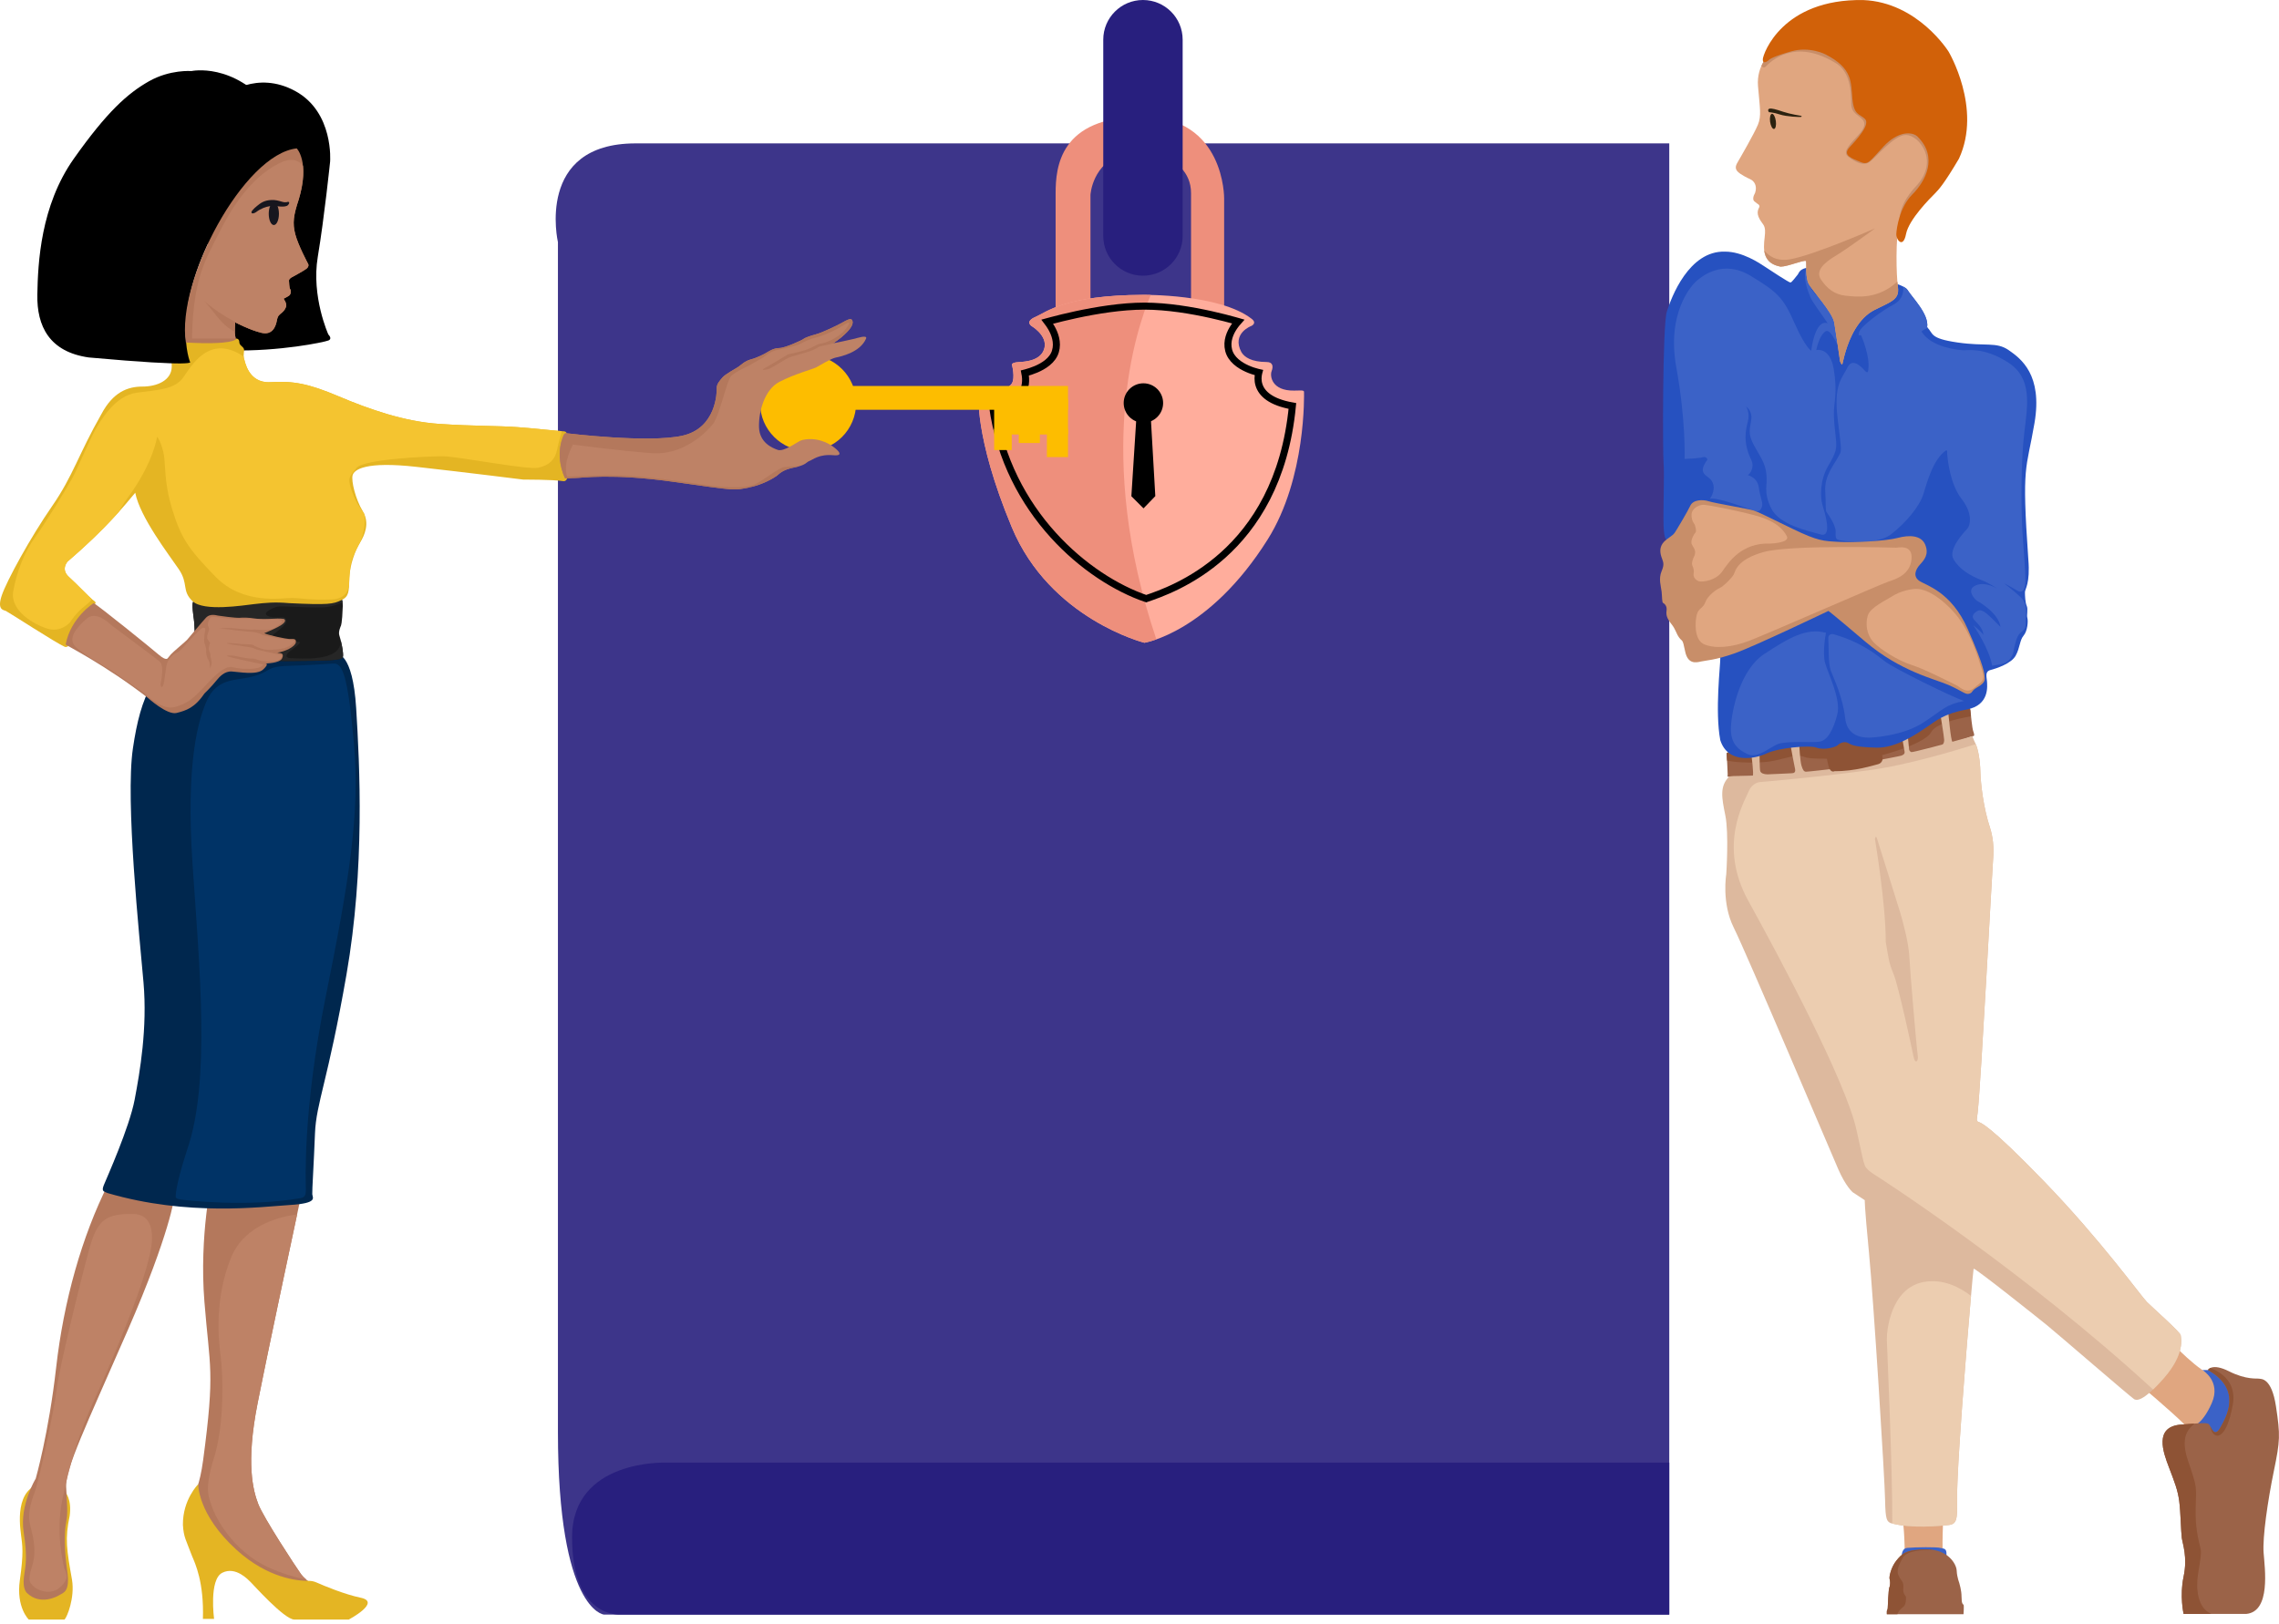 <svg width="324" height="231" viewBox="0 0 324 231" fill="none" xmlns="http://www.w3.org/2000/svg">
<path d="M237.315 20.391V229.605H85.844C85.844 229.605 79.32 229.019 79.32 203.611C79.32 178.204 79.32 34.433 79.32 34.433C79.32 34.433 76.06 20.391 90.358 20.391C104.656 20.391 237.315 20.391 237.315 20.391Z" fill="#3D358A"/>
<path d="M94.626 208C94.626 208 81.336 207.5 81.33 218.619C81.33 228.526 86.33 229.524 87.814 229.605H88.229H237.315V208H94.626Z" fill="#281F7E"/>
<path d="M159.956 21.771C161.658 21.285 163.489 21.402 165.132 22.063C167.008 22.818 169.328 24.38 169.328 27.478C169.328 32.683 169.328 45.48 169.328 45.48H174.034V28.23C174.034 28.23 174.173 16.602 162.406 16.602C150.639 16.602 150.075 23.797 150.075 27.497C150.075 31.198 150.075 45.477 150.075 45.477H155.03V27.728C155.027 27.728 155.251 23.116 159.956 21.771Z" fill="#EE8F7C"/>
<path d="M168.135 5.644C168.135 2.527 165.608 3.05176e-05 162.491 3.05176e-05C159.374 3.05176e-05 156.848 2.527 156.848 5.644V33.563C156.848 36.679 159.374 39.206 162.491 39.206C165.608 39.206 168.135 36.679 168.135 33.563V5.644Z" fill="#281F7E"/>
<path d="M162.503 41.932C162.503 41.932 173.291 41.786 177.89 45.299C178.81 45.966 177.89 46.355 177.89 46.355C177.89 46.355 175.058 47.405 176.484 50.072C176.921 50.808 177.926 51.469 180.074 51.482C180.953 51.482 181.046 52.095 180.781 52.785C180.515 53.475 180.797 55.591 183.979 55.546C184.747 55.546 185.389 55.436 185.389 55.718C185.389 56 185.736 67.935 180.23 76.705C171.908 89.959 162.698 91.408 162.698 91.408C162.698 91.408 149.284 88.037 143.849 74.99C138.415 61.943 139.144 55.795 139.144 55.795C139.144 55.795 138.956 55.575 140.431 55.608C141.905 55.64 143.347 55.326 143.849 54.541C144.352 53.757 143.882 51.939 143.882 51.939C143.882 51.939 143.662 51.563 144.793 51.502C145.92 51.44 148.085 51.252 148.493 49.463C148.902 47.674 146.643 46.359 146.643 46.359C146.643 46.359 145.671 45.73 147.207 45.072C148.743 44.414 151.42 41.974 162.503 41.932Z" fill="#FFAD9C"/>
<path d="M183.066 58.067C181.232 79.385 166.302 83.364 162.993 84.495C154.684 81.731 143.318 73.292 141.38 58.084C145.859 58.084 146.63 55.306 146.024 53.291C146.024 53.291 149.764 52.334 150.383 50.247C151.002 48.16 149.631 45.95 149.631 45.95C149.631 45.95 156.336 43.789 162.688 43.789C169.04 43.789 175.787 45.733 175.787 45.733C175.787 45.733 173.697 48.047 174.241 50.166C174.786 52.283 177.845 53.404 178.088 53.346C178.088 53.342 176.633 57.118 183.066 58.067Z" fill="#FFAD9C"/>
<path d="M163.598 41.941C162.911 41.925 162.5 41.928 162.5 41.928C151.42 41.971 148.743 44.408 147.207 45.066C145.671 45.723 146.643 46.352 146.643 46.352C146.643 46.352 148.902 47.668 148.493 49.457C148.085 51.246 145.92 51.434 144.792 51.495C143.665 51.557 143.882 51.933 143.882 51.933C143.882 51.933 144.352 53.751 143.849 54.535C143.347 55.319 141.905 55.633 140.43 55.601C138.956 55.569 139.144 55.789 139.144 55.789C139.144 55.789 138.411 61.937 143.849 74.984C149.287 88.034 162.701 91.405 162.701 91.405C162.701 91.405 163.326 91.304 164.396 90.925C155.545 64.636 161.505 46.877 163.598 41.941Z" fill="#EE8F7C"/>
<path d="M145.2 56.065C145.849 55.15 145.907 54.044 145.704 53.047C145.744 53.037 145.787 53.026 145.831 53.014C146.216 52.912 146.738 52.752 147.286 52.519C148.339 52.071 149.657 51.282 150.049 49.966L150.049 49.965C150.428 48.685 149.956 47.447 149.458 46.589C149.269 46.261 149.067 45.976 148.89 45.746C149.066 45.698 149.27 45.642 149.5 45.581C150.357 45.353 151.569 45.05 152.985 44.746C155.823 44.137 159.457 43.534 162.698 43.534C165.937 43.534 169.466 44.136 172.198 44.745C173.561 45.049 174.72 45.352 175.537 45.58C175.72 45.63 175.885 45.678 176.032 45.72C175.847 45.928 175.64 46.184 175.442 46.478C174.887 47.298 174.339 48.502 174.674 49.808L174.674 49.808C175.016 51.141 176.267 51.962 177.314 52.429C177.854 52.671 178.383 52.837 178.795 52.938C178.853 52.953 178.91 52.966 178.964 52.978C178.957 53.004 178.951 53.03 178.944 53.057C178.845 53.481 178.787 54.076 178.982 54.718C179.371 55.99 180.66 57.187 183.737 57.731C182.714 68.377 178.361 74.925 173.853 78.963C169.414 82.939 164.799 84.506 162.961 85.13C162.957 85.132 162.953 85.133 162.95 85.134C154.599 82.287 143.273 72.918 141.108 57.799C143.174 57.701 144.491 57.064 145.2 56.065Z" stroke="black"/>
<path d="M162.555 60.115C164.103 60.115 165.358 58.86 165.358 57.312C165.358 55.764 164.103 54.509 162.555 54.509C161.007 54.509 159.752 55.764 159.752 57.312C159.752 58.86 161.007 60.115 162.555 60.115Z" fill="black"/>
<path d="M161.534 59.749L160.844 70.57L162.571 72.294L164.247 70.554L163.621 59.639L161.534 59.749Z" fill="black"/>
<path d="M114.884 64.14C118.655 64.14 121.712 61.083 121.712 57.312C121.712 53.541 118.655 50.484 114.884 50.484C111.113 50.484 108.056 53.541 108.056 57.312C108.056 61.083 111.113 64.14 114.884 64.14Z" fill="#FDBD00"/>
<path d="M151.836 54.888H119.904V58.275H151.836V54.888Z" fill="#FDBD00"/>
<path d="M151.836 56.777H141.336V61.788H151.836V56.777Z" fill="#FDBD00"/>
<path d="M151.836 61H148.836V65H151.836V61Z" fill="#FDBD00"/>
<path d="M147.836 61H144.836V63H146.336H147.836V61Z" fill="#FDBD00"/>
<path d="M143.836 61H141.336V64H143.836V61Z" fill="#FDBD00"/>
<path d="M7.088 210.89C7.088 210.89 10.474 211.127 9.911 215.547C9.214 218.794 9.486 220.424 10.241 224.673C10.649 227.214 9.551 229.942 9.175 230.318H4.093C4.093 230.318 2.269 228.594 2.823 224.705C3.377 220.817 3.196 219.861 2.975 218.149C2.755 216.442 2.104 210.731 7.088 210.89Z" fill="#E4B523"/>
<path d="M24.792 170.219C24.792 170.219 24.205 175.32 18.184 189.119C12.163 202.918 9.279 208.855 9.402 211.448C9.528 214.04 9.687 215.087 9.398 216.548C9.11 218.013 9.152 220.606 9.57 223.49C9.988 226.374 8.984 226.501 8.523 226.792C8.063 227.084 5.72 228.338 3.841 226.543C3.841 226.543 3.173 226.021 3.403 224.265C3.633 222.508 3.935 221.63 3.355 217.825C2.774 214.021 5.075 210.278 5.075 210.278C5.075 210.278 6.916 203.881 7.982 194.473C9.048 185.065 11.622 175.845 15.384 168.378C19.147 160.915 25.356 164.532 24.792 170.219Z" fill="#B4785C"/>
<path d="M30.146 167.542C30.146 167.542 28.305 175.654 29.06 185.104C29.812 194.554 30.593 194.865 28.879 207.643C28.389 211.282 27.68 212.284 27.553 212.786C27.427 213.288 25.252 216.759 29.394 219.478C33.532 222.197 42.691 227.214 42.691 227.214L45.452 225.96C45.452 225.96 43.527 224.874 42.775 223.827C42.023 222.78 37.421 215.758 36.711 213.875C36.002 211.992 34.913 208.187 36.627 199.531C38.342 190.876 42.733 170.384 42.733 170.384C42.733 170.384 39.576 159.178 30.146 167.542Z" fill="#B4785C"/>
<path d="M21.344 178.162C21.344 178.162 22.786 172.705 18.962 172.643C15.138 172.582 13.881 173.395 12.753 177.41C11.625 181.426 8.362 194.784 8.048 197.606C7.733 200.429 5.539 210.654 4.881 212.345C4.223 214.04 3.971 215.511 4.253 216.736C4.535 217.958 5.319 220.282 4.596 222.602C3.873 224.923 4.22 225.017 4.752 225.58C5.286 226.144 7.26 227.023 8.702 225.58C10.144 224.138 9.172 223.48 9.078 222.79C8.984 222.1 7.886 218.085 8.858 213.288C9.83 208.492 11.178 203.942 13.31 199.269C15.446 194.596 20.246 183.587 21.344 178.162Z" fill="#BE8266"/>
<path d="M42.775 223.827C42.023 222.78 37.421 215.758 36.711 213.875C36.002 211.992 34.913 208.187 36.627 199.531C37.988 192.655 41.038 178.314 42.237 172.705C40.25 172.941 34.845 174.017 32.874 178.791C30.441 184.686 31.066 190.645 31.38 192.966C31.695 195.286 31.944 202.5 30.441 207.267C28.934 212.034 29.75 212.974 30.126 214.228C30.502 215.482 32.949 220.564 38.28 222.946C40.25 223.827 42.045 224.329 43.53 224.615C43.235 224.362 42.966 224.093 42.775 223.827Z" fill="#BE8266"/>
<path d="M28.182 211.065C28.182 211.065 25.968 213.246 26.004 216.843C26.108 218.636 26.454 218.999 27.3 221.277C27.76 222.362 29.015 225.02 28.846 230.224H30.434C30.434 230.224 29.682 224.621 31.604 223.659C33.526 222.696 35.305 224.683 35.619 224.974C35.933 225.266 40.428 230.328 41.851 230.315C43.274 230.305 49.587 230.315 49.587 230.315C49.587 230.315 54.269 227.836 51.282 227.211C48.971 226.728 46.138 225.545 44.968 225.03C44.625 224.88 44.259 224.809 43.886 224.812C42.412 224.832 38.114 224.488 33.616 220.392C28.055 215.337 28.182 211.065 28.182 211.065Z" fill="#E4B523"/>
<path d="M47.876 93.025C47.876 93.025 50.134 92.607 50.637 100.719C51.139 108.83 51.891 123.465 49.256 138.603C46.621 153.74 44.949 156.835 44.781 161.184C44.612 165.533 44.362 169.318 44.395 169.821C44.427 170.323 45.273 171.107 41.258 171.357C37.243 171.606 26.707 173.019 15.29 169.662C14.866 169.432 14.36 169.516 14.755 168.544C15.151 167.571 18.395 160.348 19.146 156.365C19.898 152.382 20.965 146.205 20.401 139.711C19.837 133.217 17.798 113.899 18.894 106.435C19.992 98.972 21.947 94.153 28.217 92.688C34.495 91.227 47.876 93.025 47.876 93.025Z" fill="#00274E"/>
<path d="M46.725 85.374C46.725 85.374 48.815 83.659 48.731 86.21C48.647 88.76 48.459 89.013 48.459 89.013C48.459 89.013 48.06 89.849 48.248 90.371C48.436 90.893 48.922 93.006 48.731 93.466C48.54 93.926 46.722 93.968 40.866 94.01C35.01 94.052 27.945 93.424 27.799 93.113C27.653 92.802 27.569 92.277 27.653 90.689C27.738 89.101 27.527 87.824 27.527 87.824C27.527 87.824 27.222 85.798 27.469 85.578C27.715 85.358 28.804 85.565 28.804 85.565L46.725 85.374Z" fill="#1A1A1A"/>
<path d="M47.373 94.364C47.373 94.364 43.141 94.645 41.352 94.678C39.563 94.71 38.817 94.866 38.078 95.307C37.34 95.744 36.461 96.185 34.64 96.467C32.822 96.749 30.657 96.875 29.436 99.571C28.214 102.268 26.386 108.354 27.378 122.966C28.369 137.582 29.938 153.889 26.613 163.485C24.83 168.975 24.983 170.196 24.983 170.196C24.983 170.196 24.889 170.446 25.641 170.572C26.392 170.699 35.236 171.7 42.732 170.384C43.296 170.258 43.484 170.07 43.484 169.13C43.484 168.19 42.982 158.154 46.307 141.72C49.632 125.287 51.2 115.626 50.322 105.781C49.444 95.932 48.689 94.279 47.373 94.364Z" fill="#003366"/>
<path d="M40.872 94.01C46.725 93.968 48.546 93.926 48.737 93.466C48.877 93.129 48.653 91.904 48.449 91.068C48.559 94.292 42.317 93.573 41.478 93.599C40.642 93.625 40.558 93.239 40.976 92.818C41.394 92.4 43.192 91.311 42.441 91.272C41.689 91.233 38.383 90.562 38.383 90.562C38.383 90.562 39.764 89.642 40.457 88.848C41.151 88.054 40.266 87.762 40.266 87.762C40.266 87.762 38.931 87.989 38.078 87.594C37.226 87.198 38.552 86.55 39.303 86.301C40.055 86.051 44.822 86.592 46.621 86.301C47.541 86.152 48.241 85.879 48.708 85.653C48.471 83.951 46.725 85.38 46.725 85.38L28.807 85.568C28.807 85.568 27.721 85.358 27.472 85.581C27.225 85.802 27.53 87.827 27.53 87.827C27.53 87.827 27.741 89.104 27.656 90.692C27.572 92.28 27.656 92.805 27.802 93.116C27.948 93.424 35.016 94.049 40.872 94.01Z" fill="#262626"/>
<path d="M32.067 13.514C32.067 13.514 36.458 9.94 41.977 12.95C47.496 15.961 46.932 22.987 46.932 22.987C46.932 22.987 46.116 30.891 45.176 36.536C44.236 42.181 46.683 47.574 46.683 47.574C46.683 47.574 47.312 48.17 46.683 48.42C46.054 48.669 39.783 49.988 32.758 49.83C25.732 49.671 32.067 13.514 32.067 13.514Z" fill="black"/>
<path d="M29.455 48.514C29.455 48.514 32.864 48.368 33.658 48.138C34.161 48.326 33.931 48.618 34.096 48.932C34.264 49.246 34.764 49.411 34.702 49.872C34.64 50.332 34.608 50.896 34.709 51.064C34.809 51.233 35.227 54.535 38.445 54.347C41.663 54.159 43.776 54.516 48.125 56.353C52.474 58.194 57.449 59.95 62.468 60.284C67.488 60.618 70.791 60.534 73.591 60.744C76.394 60.955 79.612 61.331 80.072 61.331C80.532 61.331 80.552 61.606 80.552 61.606C80.552 61.606 81.618 68.681 80.082 68.428C78.546 68.179 74.436 68.208 74.436 68.208C74.436 68.208 66.471 67.203 59.195 66.39C51.92 65.573 50.351 66.798 50.131 67.582C49.911 68.367 50.539 71.001 51.573 72.693C52.607 74.388 51.823 76.144 51.197 77.146C50.572 78.147 49.723 80.25 49.661 82.227C49.6 84.204 49.629 84.829 48.501 85.364C47.373 85.899 46.702 86.045 41.099 85.772C39.009 85.585 37.755 85.727 36.163 85.905C34.572 86.084 28.972 87.004 27.381 85.5C25.793 83.993 26.837 83.034 25.417 80.944C23.995 78.853 19.898 73.542 19.227 70.071C17.931 71.617 15.212 75.046 9.609 79.855C9.609 79.855 8.585 80.941 9.778 82.029C10.97 83.118 12.704 84.936 13.06 85.209C13.417 85.481 13.757 85.636 13.504 85.892C13.252 86.148 10.38 92.484 9.204 91.982C8.024 91.479 1.167 87.027 0.833 86.881C0.499 86.735 -0.444 86.754 0.247 84.687C0.937 82.616 4.346 76.397 7.386 72.006C10.426 67.615 11.152 64.601 14.412 58.894C16.074 55.757 18.145 54.973 20.245 54.973C22.345 54.973 24.384 54.094 24.416 52.15C24.448 50.206 23.82 48.951 24.354 48.575C24.886 48.2 26.276 48.922 29.455 48.514Z" fill="#E4B523"/>
<path d="M76.52 66.516C78.066 66.182 78.902 65.388 79.197 63.965C79.489 62.543 79.784 61.664 79.784 61.664L79.855 61.318C78.977 61.256 76.118 60.932 73.594 60.744C70.791 60.533 67.488 60.618 62.472 60.284C57.455 59.95 52.477 58.194 48.128 56.353C43.779 54.512 41.666 54.159 38.448 54.347C35.227 54.535 34.809 51.233 34.712 51.064C34.673 50.999 34.653 50.87 34.65 50.708C29.786 47.405 27.264 51.962 26.052 53.676C24.84 55.39 22.497 55.433 19.402 55.851C16.308 56.269 14.259 59.908 13.55 61.12C12.84 62.332 10.999 66.681 10.293 67.977C9.586 69.274 6.527 74.29 4.978 76.423C3.429 78.555 2.385 81.316 1.883 84.074C1.381 86.835 4.852 88.841 6.777 89.408C8.702 89.975 9.956 88.507 9.956 88.507C9.956 88.507 10.708 87.211 12.172 86.083C12.704 85.672 12.96 85.393 13.07 85.202C12.71 84.923 10.98 83.112 9.79 82.026C8.598 80.94 9.622 79.851 9.622 79.851C12.957 76.99 15.264 74.621 16.865 72.842C17.273 72.1 17.714 71.387 18.194 70.735C21.833 65.8 22.332 62.121 22.332 62.121C22.332 62.121 22.792 62.539 23.21 64.254C23.628 65.968 23.21 68.227 24.465 72.365C25.719 76.504 26.808 78.095 30.696 82.068C34.585 86.041 40.104 85.037 41.443 85.037C42.781 85.037 44.162 85.37 47.13 85.247C48.877 85.173 49.444 84.259 49.632 83.264C49.648 82.966 49.658 82.625 49.667 82.227C49.677 81.929 49.706 81.627 49.749 81.326V81.323C49.839 80.075 49.93 79.437 50.977 77.541C52.001 75.69 51.92 73.532 51.816 73.166C51.803 73.133 51.79 73.104 51.777 73.072C51.576 72.719 50.675 71.737 50.011 69.818C49.301 67.77 49.761 67.812 50.679 66.552C51.599 65.294 60.88 64.882 62.932 64.882C64.977 64.882 74.971 66.85 76.52 66.516Z" fill="#F4C430"/>
<path d="M27.219 10.105C27.219 10.105 33.198 8.809 38.51 15.332C43.821 21.856 42.483 21.104 42.483 21.104C42.483 21.104 37.213 20.213 30.674 32.453C24.169 44.625 27.012 51.463 27.012 51.463C27.012 51.463 28.434 52.257 12.626 50.834C7.023 50.04 5.224 46.401 5.308 41.887C5.393 37.372 5.769 29.258 10.494 22.569C15.219 15.88 18.145 13.284 21.156 11.57C24.166 9.855 27.219 10.105 27.219 10.105Z" fill="black"/>
<path d="M13.313 85.772C13.313 85.772 10.053 87.811 9.331 91.667C9.519 91.823 15.037 94.616 20.997 99.225C20.997 99.225 23.758 101.733 25.106 101.389C26.454 101.046 27.68 100.667 29.057 98.628C30.029 97.689 30.499 97.092 30.846 96.684C31.189 96.276 31.912 95.43 32.946 95.491C33.98 95.553 36.52 96.055 37.421 95.2C38.319 94.341 37.797 94.383 37.755 94.364C37.713 94.344 39.803 94.354 40.117 93.596C40.432 92.837 39.907 92.921 39.427 92.814C40.513 92.669 41.958 91.978 42.062 91.35C42.166 90.721 41.54 90.889 41.099 90.87C40.662 90.851 38.277 90.368 37.567 90.053C38.111 89.781 41.206 88.673 40.39 88.025C39.239 87.837 37.736 88.171 36.459 87.983C35.182 87.795 34.576 87.814 34.054 87.856C33.532 87.898 31.212 87.584 30.982 87.542C30.752 87.5 29.873 87.228 29.31 87.814C28.746 88.401 26.905 90.656 26.591 90.993C26.276 91.33 24.543 92.75 24.29 93.064C24.037 93.378 23.852 93.592 23.852 93.592C23.852 93.592 23.664 94.046 22.598 93.126C21.532 92.205 14.046 86.148 13.313 85.772Z" fill="#B4785C"/>
<path d="M80.163 61.827C80.163 61.827 78.737 64.445 80.305 67.974C80.571 68.13 81.012 67.958 81.796 67.974C82.58 67.991 86.998 67.268 95.945 68.545C104.893 69.822 104.309 69.737 106.4 69.339C108.49 68.94 110.12 67.897 110.457 67.644C110.791 67.394 111.209 66.808 112.923 66.474C114.638 66.14 114.638 65.699 115.078 65.554C115.516 65.408 116.417 64.549 118.465 64.737C120.513 64.925 118.361 63.46 118.361 63.46C118.361 63.46 116.773 62.225 114.599 62.478C113.782 62.582 113.782 62.708 113.594 62.77C113.406 62.831 111.42 64.277 110.584 63.982C109.747 63.69 107.971 62.935 107.907 60.741C107.845 58.547 108.691 55.41 110.791 54.312C112.891 53.213 115.577 52.48 116.018 52.254C116.456 52.024 118.108 50.999 118.799 50.854C119.489 50.708 122.27 50.144 123.125 48.157C123.375 47.551 121.745 48.115 121.537 48.157C121.326 48.2 118.63 48.825 118.442 48.806C118.776 48.618 121.933 46.462 121.077 45.438C120.908 45.27 120.387 45.5 119.781 45.856C119.175 46.213 116.916 47.299 116.038 47.529C115.159 47.759 114.343 48.073 114.239 48.196C114.135 48.319 111.627 49.493 110.788 49.493C109.952 49.493 109.219 50.014 108.927 50.183C108.636 50.351 107.651 50.873 106.772 51.103C105.894 51.333 105.415 51.855 104.996 52.15C104.578 52.442 103.156 53.174 102.718 53.676C102.281 54.179 101.882 54.639 101.902 55.203C101.921 55.767 101.85 60.9 96.989 61.966C92.128 63.032 80.649 61.623 80.649 61.623C80.649 61.623 80.302 61.512 80.163 61.827Z" fill="#BE8266"/>
<path d="M42.188 21.104C42.188 21.104 44.071 22.987 42.48 28.337C41.728 30.596 41.56 31.724 41.978 33.312C42.396 34.9 43.779 37.473 43.779 37.473C43.779 37.473 44.061 37.849 43.53 38.241C42.995 38.633 41.634 39.339 41.43 39.462C41.226 39.589 41.054 39.761 41.086 39.932C41.119 40.104 41.103 40.937 41.258 41.125C41.414 41.313 41.375 41.848 41.083 42.049C40.791 42.249 40.318 42.473 40.318 42.473C40.318 42.473 40.853 43.18 40.662 43.65C40.471 44.119 40.27 44.291 40.02 44.512C39.771 44.732 39.502 44.81 39.362 45.578C39.223 46.346 38.782 47.726 37.136 47.318C35.49 46.91 33.435 45.827 33.435 45.827C33.435 45.827 33.247 47.286 33.545 48.242C33.545 48.242 33.108 49.084 26.425 48.708C25.045 39.919 34.66 21.898 42.188 21.104Z" fill="#B4785C"/>
<path d="M15.793 88.877C15.793 88.877 13.754 86.745 12.341 87.966C10.931 89.188 9.512 90.815 10.773 92.008C12.033 93.2 15.572 95.164 15.572 95.164C15.572 95.164 20.511 98.567 20.605 98.645C20.699 98.722 22.987 101.043 24.808 100.557C26.626 100.07 27.521 99.335 29.183 97.514C30.846 95.695 32.1 94.613 33.15 94.895C34.2 95.177 36.928 95.349 37.447 94.519C37.039 94.36 32.272 93.485 32.242 93.249C32.557 93.155 33.37 93.265 33.37 93.265C33.37 93.265 34.971 93.673 36.083 93.673C36.553 93.751 36.724 93.923 37.304 94.01C37.885 94.098 39.2 94.033 39.498 93.894C39.797 93.754 40.409 93.281 39.874 93.126C39.34 92.97 36.284 92.419 36.128 92.215C35.972 92.011 32.615 91.697 32.255 91.492C32.161 91.337 34.261 91.586 34.342 91.586C34.423 91.586 35.674 91.635 35.862 91.68C36.05 91.729 37.1 92.497 38.559 92.416C40.017 92.335 41.022 92.195 41.884 91.301C41.884 91.175 41.994 91.052 41.148 90.987C40.302 90.922 37.619 90.452 37.308 90.28C36.997 90.109 36.491 89.937 36.086 89.888C35.678 89.84 33.876 89.716 33.169 89.59C32.463 89.464 31.163 89.402 31.163 89.402C31.163 89.402 31.899 89.292 32.622 89.308C33.344 89.324 35.6 89.606 35.992 89.528C36.384 89.451 38.218 89.859 39.174 89.198C40.13 88.537 40.257 88.352 39.975 88.226C39.693 88.099 39.537 88.115 38.721 88.115C37.904 88.115 35.726 87.989 35.632 87.989C35.538 87.989 32.605 87.989 31.98 87.911C31.351 87.834 30.13 87.613 29.942 87.801C29.753 87.989 29.423 88.741 29.611 89.088C29.799 89.434 29.721 89.574 29.643 89.81C29.566 90.047 29.407 90.439 29.455 90.734C29.504 91.032 29.864 91.33 29.848 91.47C29.831 91.609 29.627 92.034 29.705 92.409C29.783 92.785 29.954 92.973 29.909 93.145C29.86 93.317 30.081 93.774 30.097 94.195C30.113 94.62 29.831 95.073 29.831 95.073C29.831 95.073 29.909 94.273 29.611 93.819C29.313 93.365 29.28 92.721 29.313 92.439C29.345 92.157 29.109 91.638 29.047 91.372C28.985 91.107 29.031 90.588 29.079 90.18C29.128 89.772 29.378 89.208 28.859 89.285C28.341 89.363 25.832 92.439 25.379 92.688C24.925 92.938 23.904 93.33 23.654 94.743C23.405 96.153 23.356 97.345 23.107 97.627C22.857 97.909 22.825 97.251 22.825 97.251C22.825 97.251 23.437 94.73 22.715 94.091C21.985 93.469 15.793 88.877 15.793 88.877Z" fill="#BE8266"/>
<path d="M111.507 66.422C110.69 66.549 109.342 67.738 107.586 68.742C105.829 69.747 101.124 69.057 101.03 69.057C100.936 69.057 94.999 68.146 90.899 67.77C86.447 67.362 82.023 67.77 80.642 67.77C79.92 65.92 81.459 63.224 81.459 63.224C81.459 63.224 88.265 64.134 92.717 64.445C97.17 64.76 100.401 61.496 101.354 60.307C102.307 59.114 103.318 54.098 103.947 53.469C104.575 52.84 106.426 52.027 106.426 52.027L108.496 50.834C108.496 50.834 109.501 49.988 110.347 49.8C112.259 49.457 113.607 48.984 113.607 48.984C113.607 48.984 114.706 48.388 115.49 48.138C117.684 47.636 119.505 46.508 120.163 46.099C120.821 45.691 120.727 46.005 120.727 46.005C119.755 48.17 116.618 48.955 116.618 48.955L118.436 48.809L118.663 48.663C119.463 48.125 121.826 46.346 121.07 45.442C120.902 45.273 120.38 45.503 119.774 45.86C119.168 46.216 116.909 47.302 116.031 47.532C115.153 47.762 114.336 48.076 114.233 48.2C114.129 48.326 111.621 49.496 110.781 49.496C109.942 49.496 109.213 50.017 108.921 50.186C108.629 50.355 107.644 50.876 106.766 51.106C105.888 51.337 105.408 51.858 104.99 52.153C104.572 52.445 103.149 53.177 102.712 53.68C102.274 54.182 101.876 54.642 101.895 55.206C101.915 55.77 101.843 60.903 96.982 61.969C92.121 63.035 80.649 61.623 80.649 61.623C80.649 61.623 80.305 61.512 80.163 61.827C80.163 61.827 78.737 64.445 80.305 67.974C80.571 68.13 81.012 67.958 81.796 67.974C82.58 67.991 86.998 67.268 95.945 68.545C104.893 69.822 104.309 69.737 106.4 69.339C108.49 68.94 110.12 67.897 110.457 67.644C110.791 67.394 111.209 66.808 112.923 66.474C113.238 66.412 113.494 66.347 113.704 66.283C112.943 66.305 111.971 66.351 111.507 66.422Z" fill="#B4785C"/>
<path d="M109.346 52.445C109.867 52.234 111.708 51.045 112.126 50.857C112.544 50.669 113.607 50.445 114.91 50.021C116.213 49.596 116.161 49.392 116.514 49.288C116.867 49.185 119.197 48.676 119.197 48.676C118.802 48.757 118.497 48.815 118.439 48.809C118.604 48.718 119.447 48.151 120.16 47.48C119.34 48.018 118.089 48.63 116.368 48.935C115.908 49.123 115.574 49.373 114.758 49.687C113.941 50.001 112.081 50.377 112.081 50.377C112.081 50.377 111.287 50.815 110.911 51.068C110.535 51.317 108.882 52.26 108.548 52.448C108.215 52.633 108.821 52.652 109.346 52.445Z" fill="#B4785C"/>
<path d="M41.43 39.466C41.635 39.339 42.999 38.636 43.53 38.244C44.065 37.852 43.78 37.476 43.78 37.476C43.78 37.476 42.396 34.903 41.978 33.315C41.56 31.727 41.728 30.596 42.48 28.34C43.096 26.26 43.19 24.707 43.073 23.583C42.484 22.799 41.456 22.332 39.658 23.239C35.649 25.258 32.946 29.51 31.128 33.15C29.31 36.789 27.427 39.547 27.301 48.141C29.634 48.141 32.013 48.141 33.513 48.141C33.261 47.188 33.432 45.837 33.432 45.837C33.432 45.837 35.487 46.919 37.133 47.328C38.779 47.736 39.22 46.355 39.359 45.587C39.499 44.819 39.768 44.742 40.017 44.521C40.267 44.301 40.471 44.129 40.659 43.659C40.847 43.189 40.316 42.483 40.316 42.483C40.316 42.483 40.785 42.263 41.08 42.058C41.375 41.854 41.414 41.323 41.255 41.135C41.1 40.947 41.113 40.114 41.084 39.942C41.054 39.764 41.226 39.592 41.43 39.466Z" fill="#BE8266"/>
<path d="M36.86 47.25C34.997 46.602 31.798 45.237 29.089 42.839C31.105 45.186 31.38 46.051 33.383 47.211C33.347 46.492 33.431 45.834 33.431 45.834C33.431 45.834 35.269 46.8 36.86 47.25Z" fill="#B4785C"/>
<path d="M38.571 28.441C39.161 28.415 39.534 28.525 40.098 28.69C40.662 28.859 40.956 28.69 40.956 28.69C40.956 28.69 41.313 28.733 40.956 29.151C40.6 29.569 39.2 29.296 39.2 29.296C39.2 29.296 37.819 29.086 36.419 30.155C36.419 30.155 35.982 30.47 35.791 30.301C35.6 30.133 36.047 29.692 36.533 29.293C37.019 28.895 37.538 28.486 38.571 28.441Z" fill="#17161E"/>
<path d="M38.93 32.002C39.331 32.002 39.656 31.285 39.656 30.401C39.656 29.517 39.331 28.8 38.93 28.8C38.529 28.8 38.205 29.517 38.205 30.401C38.205 31.285 38.529 32.002 38.93 32.002Z" fill="#17161E"/>
<path d="M280.415 104.691C280.415 104.691 271.947 107.702 267.495 108.454C263.042 109.206 262.728 110.022 245.792 110.46C245.493 110.46 245.636 110.411 245.62 110.068C245.604 109.724 245.51 107.449 245.477 107.278C245.445 107.106 245.51 106.996 245.821 106.979C246.135 106.963 257.001 105.884 259.918 105.476C262.835 105.067 275.457 101.898 275.742 101.71C276.024 101.522 279.631 100.517 279.631 100.517C279.631 100.517 280.04 100.32 280.124 101.029C280.208 101.739 280.373 103.518 280.522 103.956C280.668 104.397 280.795 104.711 280.415 104.691Z" fill="#9B6348"/>
<path d="M280.123 101.033C280.039 100.323 279.631 100.521 279.631 100.521C279.631 100.521 276.024 101.525 275.742 101.713C275.46 101.901 262.834 105.071 259.918 105.479C257.001 105.887 246.135 106.967 245.82 106.983C245.506 106.999 245.445 107.109 245.477 107.281C245.49 107.346 245.509 107.709 245.532 108.156C246.929 108.506 250.053 108.519 251.602 108.289C253.566 107.997 255.407 107.119 256.576 107.66C257.746 108.201 266.548 107.66 266.548 107.66C266.548 107.66 273.551 105.988 274.556 104.105C275.181 102.932 278.101 102.229 280.211 101.866C280.179 101.538 280.149 101.24 280.123 101.033Z" fill="#8E5335"/>
<path d="M307.764 189.91C307.764 189.91 311.526 194.09 313.953 195.344C316.381 196.598 315.626 199.444 315.376 200.196C315.127 200.947 314.291 203.29 313.286 203.29C312.281 203.29 312.366 204.376 310.525 202.539C308.684 200.698 304.001 196.76 304.001 196.76C304.001 196.76 296.891 184.977 307.764 189.91Z" fill="#E0A680"/>
<path d="M276.277 215.544C276.277 215.544 276.028 220.518 276.277 221.983C276.527 223.448 273.6 223.49 273.6 223.49C273.6 223.49 270.632 224.076 270.758 221.691C270.885 219.306 270.509 215.839 270.509 215.839C270.509 215.839 270.424 214.124 272.975 214.293C275.525 214.458 276.335 214.137 276.277 215.544Z" fill="#E0A680"/>
<path d="M313.095 194.826C313.095 194.826 315.824 196.394 314.443 199.531C313.063 202.668 311.536 203.226 310.81 202.821C310.084 202.416 308.046 204.172 308.046 204.172C308.046 204.172 310.836 207.685 311.779 207.685C312.719 207.685 316.734 207.685 317.11 207.121C317.486 206.557 318.303 199.752 318.303 199.752L315.448 194.829H313.095V194.826Z" fill="#3B62C7"/>
<path d="M270.505 222.641C270.505 222.641 269.889 220.236 271.144 220.123C272.398 220.009 275.408 219.987 275.836 220.123C276.264 220.259 276.799 220.071 276.724 221.17C276.65 222.268 276.611 224.2 276.611 224.2L270.505 222.641Z" fill="#3B62C7"/>
<path d="M313.888 194.826C313.888 194.826 314.452 193.779 316.899 195.014C319.346 196.248 320.872 195.996 321.164 196.06C321.455 196.122 322.94 195.872 323.568 199.991C324.197 204.11 324.155 204.885 323.277 209.15C322.398 213.414 321.647 218.6 321.812 220.816C321.98 223.033 322.859 229.181 319.346 229.514C316.377 229.514 310.44 229.514 310.44 229.514C310.44 229.514 309.854 226.964 310.44 224.203C311.027 221.442 310.298 219.562 310.181 218.684C310.064 217.806 310.022 215.045 309.815 213.457C309.604 211.869 309.147 210.738 308.35 208.647C307.553 206.557 306.166 202.876 310.103 202.584C314.037 202.292 313.911 202.25 314.248 202.876C314.582 203.504 314.987 204.298 315.726 202.918C316.465 201.537 318.847 197.606 313.888 194.826Z" fill="#9B6348"/>
<path d="M279.148 229.557H268.249V229.103C268.249 229.103 268.359 228.882 268.375 228.711C268.392 228.539 268.469 226.014 268.612 225.732C268.755 225.451 268.738 224.809 268.644 224.54C268.55 224.274 268.839 222.874 269.617 221.921C270.394 220.965 270.949 220.337 273.93 220.337C276.908 220.337 278.133 222.375 278.179 223.363C278.227 224.352 278.555 225.104 278.555 225.152C278.555 225.201 278.869 226.108 278.869 227.097C278.869 228.085 279.057 228.118 279.151 228.212C279.242 228.302 279.148 229.557 279.148 229.557Z" fill="#9B6348"/>
<path d="M314.251 194.534C313.986 194.657 313.892 194.822 313.892 194.822C318.847 197.603 316.465 201.534 315.723 202.915C314.98 204.295 314.579 203.501 314.245 202.872C314.423 204.023 315.058 204.136 315.058 204.136C315.058 204.136 316.481 204.827 317.421 199.839C318.027 196.647 315.875 195.179 314.251 194.534Z" fill="#8E5335"/>
<path d="M312.498 223.804C312.841 221.672 312.968 220.949 312.874 220.34C312.78 219.727 312.057 217.754 312.151 214.523C312.245 211.292 312.401 211.639 311.052 207.685C309.704 203.734 311.71 202.856 311.963 202.448L311.966 202.445C311.474 202.48 310.864 202.526 310.1 202.584C306.165 202.876 307.552 206.557 308.346 208.647C309.14 210.738 309.601 211.869 309.811 213.457C310.022 215.045 310.061 217.806 310.177 218.684C310.294 219.562 311.023 221.445 310.437 224.203C309.85 226.961 310.437 229.514 310.437 229.514C310.437 229.514 312.261 229.514 314.397 229.514C312.401 228.711 312.161 225.898 312.498 223.804Z" fill="#8E5335"/>
<path d="M270.589 228.507C271.026 228.173 270.965 227.294 270.965 227.107C270.965 226.919 270.485 226.688 270.589 225.81C270.693 224.932 270.275 224.786 270.045 224.303C269.814 223.82 269.416 223.445 270.505 221.542C271.085 220.525 273.175 220.363 274.993 220.431C274.666 220.369 274.309 220.333 273.924 220.333C270.945 220.333 270.391 220.962 269.61 221.918C268.832 222.874 268.544 224.271 268.638 224.537C268.732 224.802 268.748 225.447 268.606 225.729C268.463 226.011 268.385 228.536 268.369 228.707C268.353 228.879 268.243 229.1 268.243 229.1V229.553H269.753C269.805 229.207 270.232 228.779 270.589 228.507Z" fill="#8E5335"/>
<path d="M276.967 101.136C276.967 101.136 277.352 105.541 277.582 105.479C277.812 105.417 280.418 104.692 280.418 104.692C280.418 104.692 280.544 105.11 280.878 105.8C281.212 106.49 281.507 108.059 281.546 109.731C281.588 111.403 281.964 114.854 282.926 117.739C283.302 118.951 283.513 120.331 283.344 122.379C283.176 124.428 281.672 153.364 281.17 158.131C281.092 158.993 280.904 159.385 281.231 159.528C281.562 159.67 282.547 159.67 290.639 168.041C298.731 176.415 304.377 184.306 305.213 185.142C306.049 185.979 309.98 189.449 310.022 189.867C310.064 190.285 310.689 192.502 307.598 196.015C304.503 199.528 303.709 199.11 303.417 198.984C303.126 198.857 292.295 189.491 290.999 188.445C289.703 187.398 281.004 180.456 280.586 180.417C280.418 181.338 278.162 207.808 278.243 212.909C278.243 215.92 278.328 216.756 276.967 216.882C275.609 217.008 271.72 217.427 268.751 216.59C268.291 216.299 268.042 216.257 267.999 213.33C267.957 210.404 266.369 184.98 265.699 178.039C265.031 171.097 265.112 170.679 265.112 170.679L263.398 169.551C263.398 169.551 262.416 168.735 261.349 166.291C260.283 163.844 248.241 135.43 246.484 131.92C244.728 128.407 245.418 124.33 245.418 124.33C245.418 124.33 245.81 118.529 245.285 115.956C244.76 113.383 244.478 111.847 245.794 110.467C246.138 110.246 248.993 110.405 249.181 110.311C249.369 110.217 248.993 107.3 248.993 107.3L250.153 107.268C250.153 107.268 250.153 109.339 250.247 109.65C250.341 109.964 250.781 110.12 251.281 110.12C251.783 110.12 254.353 109.964 254.7 109.964C255.046 109.964 255.296 109.838 255.202 109.368C255.108 108.898 254.573 106.202 254.573 106.075C254.573 105.949 255.795 105.981 255.795 105.981C255.795 105.981 255.921 108.24 256.109 108.866C256.297 109.491 256.453 109.744 256.767 109.744C257.081 109.744 260.312 109.368 260.312 109.368C260.312 109.368 270.002 107.579 270.317 107.456C270.631 107.329 270.851 107.206 270.754 106.798C270.66 106.39 270.378 104.539 270.378 104.539L271.195 104.351L271.415 106.61C271.415 106.61 271.509 106.924 271.759 106.954C272.008 106.986 275.962 105.92 276.117 105.887C276.273 105.855 276.399 105.605 276.399 105.229C276.399 104.854 275.836 101.435 275.836 101.435L276.967 101.136Z" fill="#DDB99E"/>
<path d="M273.544 182.3C268.794 183.136 268.207 189.242 268.249 190.58C268.285 191.773 269.072 209.172 269.02 216.658C271.95 217.401 275.651 217.005 276.97 216.882C278.328 216.756 278.247 215.92 278.247 212.909C278.182 208.939 279.533 192.029 280.217 184.29C278.704 183.117 276.315 181.814 273.544 182.3Z" fill="#ECCDB0"/>
<path d="M310.022 189.871C309.98 189.453 306.049 185.982 305.213 185.146C304.377 184.31 298.731 176.415 290.639 168.044C282.547 159.67 281.559 159.67 281.232 159.531C280.901 159.388 281.089 158.996 281.17 158.134C281.672 153.367 283.176 124.431 283.344 122.383C283.513 120.335 283.302 118.954 282.926 117.742C281.964 114.858 281.588 111.406 281.546 109.734C281.504 108.081 281.219 106.529 280.888 105.829C277.281 106.957 270.984 108.788 266.201 109.462C259.091 110.467 250.228 111.218 250.228 111.218C250.228 111.218 249.142 111.218 248.555 112.641C247.969 114.064 244.206 120.25 248.555 128.112C252.904 135.974 262.439 153.788 263.942 160.73C264.704 164.159 264.882 165.193 265.125 165.76C265.368 166.327 266.149 166.826 266.839 167.267C267.507 167.691 287.794 180.777 306.101 197.603C306.529 197.195 307.024 196.679 307.598 196.025C310.69 192.502 310.064 190.289 310.022 189.871Z" fill="#ECCDB0"/>
<path d="M267.119 105.479C267.119 105.479 267.449 107.057 267.598 107.514C267.747 107.971 267.579 108.538 266.969 108.684C266.363 108.83 263.657 109.708 260.822 109.666C260.822 109.666 260.203 110.042 259.918 108.807C259.632 107.573 259.477 106.464 259.477 106.464C259.477 106.464 259.107 105.126 260.469 105.126C261.83 105.126 265.926 104.121 265.926 104.121C265.926 104.121 266.746 103.833 267.119 105.479Z" fill="#8E5335"/>
<path d="M263.858 38.915C263.858 38.915 270.508 40.127 271.176 41.215C271.843 42.301 274.271 44.686 273.979 46.527C274.899 47.447 274.271 48.115 278.286 48.702C282.301 49.288 283.805 48.575 285.561 49.787C287.318 50.999 290.413 53.3 289.24 60.157C288.07 67.015 287.399 65.803 288.361 79.518C288.653 83.031 287.882 83.74 287.882 84.21C287.882 84.68 287.914 85.652 288.131 86.155C288.352 86.657 288.099 87.47 288.225 87.879C288.352 88.287 288.258 89.729 287.69 90.387C287.123 91.045 287.188 92.111 286.563 93.242C285.934 94.37 283.834 95.06 282.988 95.281C282.142 95.501 282.453 96.285 282.486 96.881C282.518 97.478 282.894 100.3 279.602 100.897C276.309 101.493 275.178 102.559 273.956 103.376C272.735 104.192 269.63 106.419 266.742 106.325C263.858 106.231 263.356 106.01 262.76 105.667C262.163 105.323 261.444 105.761 261.253 105.981C261.061 106.202 259.402 106.74 258.274 106.328C257.147 105.917 252.723 106.386 251.155 107.142C249.586 107.893 245.665 108.71 244.569 105.259C243.785 101.14 244.602 94.438 244.569 93.624C244.537 92.808 236.928 76.721 236.928 76.721C236.928 76.721 236.594 76.847 236.51 74.838C236.425 72.829 236.636 67.229 236.51 65.933C236.383 64.636 236.341 46.32 236.97 44.314C237.599 42.308 240.107 35.615 245.25 35.784C247.716 35.781 250.143 37.414 250.895 37.916C251.647 38.419 254.324 40.175 254.535 40.175C254.745 40.175 255.244 39.423 255.581 39.047C255.912 38.662 255.705 36.947 263.858 38.915Z" fill="#2651C0"/>
<path d="M285.454 51.521C281.922 49.285 279.705 49.868 279.015 49.807C278.325 49.745 274.647 49.431 273.201 47.195C273.178 46.987 273.639 46.874 274.047 46.602C274.024 46.576 274.002 46.553 273.976 46.527C274.267 44.686 271.843 42.304 271.172 41.215C271.078 41.06 270.858 40.904 270.557 40.746C270.56 40.765 270.903 42.411 269.189 43.316C267.465 44.226 264.516 46.42 264.296 47.237C264.075 48.053 264.484 47.457 264.61 47.739C264.736 48.021 265.864 50.717 265.615 52.474C265.615 53.008 265.443 53.021 265.19 52.788C264.941 52.551 263.45 50.623 262.649 52.253C261.849 53.883 260.656 54.678 261.266 59.655C261.872 64.63 261.852 63.982 261.327 64.986C260.805 65.991 259.363 67.663 259.486 69.773C259.613 71.886 259.506 72.511 259.655 72.783C259.801 73.056 261.035 74.624 260.971 75.69C260.909 76.757 261.181 76.695 261.45 76.799C261.723 76.902 266.697 77.677 268.872 75.963C271.046 74.248 272.906 72.012 273.451 70.233C273.995 68.457 274.873 65.258 276.672 64.043C276.902 64.001 276.798 64.4 276.841 64.753C276.883 65.109 277.174 68.768 278.869 70.943C280.564 73.117 280.062 74.77 279.705 75.165C279.349 75.564 276.902 78.072 277.719 79.514C278.535 80.957 280.123 81.896 281.776 82.525C282.434 82.775 283.221 83.228 283.938 83.685C283.089 83.238 282.097 82.907 281.232 83.131C279.226 83.653 280.794 85.325 281.147 85.493C281.504 85.662 284.158 87.269 284.408 89.152C282.965 87.772 281.919 86.433 281.147 86.874C280.376 87.315 280.328 87.752 280.665 88.151C281.002 88.549 281.922 89.279 281.964 90.283C281.608 89.719 280.541 88.925 280.541 88.925C280.541 88.925 282.8 92.147 283.218 94.674C284.557 94.402 285.519 94.548 286.187 92.96C286.397 91.874 286.666 90.494 287.191 90.034C287.713 89.573 288.027 89.447 287.985 88.465C287.943 87.483 288.423 85.993 287.253 84.907C286.083 83.821 284.91 82.946 284.91 82.946C284.91 82.946 285.85 83.426 286.751 83.97C287.648 84.515 287.859 83.594 287.921 83.008C287.982 82.421 287.963 81.543 287.606 76.902C287.25 72.262 287.334 65.297 287.794 61.473C288.258 57.649 288.99 53.76 285.454 51.521Z" fill="#3B62C7"/>
<path d="M260.637 90.18C260.637 90.18 259.843 90.011 259.927 90.889C260.011 91.767 259.879 94.276 260.28 95.365C260.682 96.45 262.008 99.169 262.322 102.135C262.636 105.1 265.475 104.879 265.757 104.896C266.039 104.912 270.476 104.675 273.392 102.779C276.309 100.884 276.559 100.206 279.226 99.691C277.22 98.985 269.332 95.079 268.029 94.094C266.726 93.103 264.71 91.353 260.637 90.18Z" fill="#3B62C7"/>
<path d="M259.593 89.992C259.593 89.992 259.036 92.772 259.48 94.318C259.924 95.864 261.768 99.461 261.201 101.616C260.637 103.771 259.82 105.323 258.65 105.476C257.481 105.628 253.925 105.336 252.733 105.819C251.54 106.299 249.891 107.91 248.445 107.242C247.003 106.574 245.979 105.631 246.083 103.373C246.187 101.114 247.337 95.281 250.85 92.983C254.366 90.682 256.842 89.24 259.593 89.992Z" fill="#3B62C7"/>
<path d="M258.498 42.223C256.336 40.408 257.302 38.266 257.302 38.266C257.302 38.266 257.396 38.153 257.509 38.004C257.273 38.02 257.069 38.046 256.89 38.078C256.119 39.381 257.153 41.669 257.376 42.259C257.626 42.926 259.081 44.809 259.843 45.979C258.002 45.311 257.5 49.868 257.5 49.868C257.5 49.868 256.706 49.534 255.118 45.937C253.53 42.34 252.736 41.546 248.847 39.206C244.958 36.863 242.032 39.248 241.238 39.916C240.444 40.583 236.918 44.53 238.311 52.211C239.705 59.888 239.494 65.268 239.494 65.268C239.494 65.268 241.688 65.174 242.08 65.018C242.472 64.863 242.975 65.3 242.599 65.553C241.312 67.465 242.754 67.53 243.321 68.343C243.889 69.157 243.603 70.194 243.101 70.916C244.294 70.696 248.925 72.501 249.547 72.683C250.169 72.864 250.503 72.297 250.535 71.788C250.568 71.282 250.253 70.757 250.033 69.254C249.813 67.747 248.244 67.559 248.497 67.53C248.746 67.497 249.469 66.463 248.999 65.459C247.745 62.918 248.182 61.133 248.497 59.908C248.811 58.686 248.247 57.808 248.247 57.808C248.247 57.808 249.158 58.404 248.97 59.72C248.782 61.035 248.435 61.632 249.378 63.359C250.318 65.083 250.979 65.838 251.135 67.53C251.29 69.225 250.665 69.882 251.793 72.264C252.92 74.646 257.062 75.495 258.819 75.998C260.575 76.5 259.415 72.893 259.091 71.791C258.767 70.689 258.725 68.252 259.917 66.246C261.11 64.24 261.139 63.706 261.003 62.39C260.867 61.074 260.669 59.661 260.731 58.313C260.792 56.965 261.22 55.659 260.698 52.48C260.176 49.301 258.219 49.783 258.219 49.783C258.219 49.783 258.562 47.839 259.486 47.149C260.41 46.459 261.418 50.147 261.544 48.938C261.661 47.719 260.659 44.038 258.498 42.223Z" fill="#3B62C7"/>
<path d="M266.554 119.304C266.554 119.304 268.123 128.65 268.09 133.949C268.528 136.457 268.528 136.865 269.218 138.56C269.908 140.255 271.82 149.128 272.041 150.259C272.261 151.387 272.793 150.982 272.637 150.039C272.481 149.099 271.538 138.029 271.444 136.02C271.35 134.014 270.472 130.877 270.158 129.81C269.844 128.744 266.865 119.304 266.865 119.304C266.865 119.304 266.71 118.614 266.554 119.304Z" fill="#DDB99E"/>
<path d="M238.454 75.178C238.454 75.178 239.896 72.796 240.305 71.918C240.713 71.04 242.061 71.007 242.939 71.289C243.818 71.571 248.585 72.356 249.337 72.605C250.088 72.855 251.093 73.389 254.794 75.178C258.495 76.967 259.217 76.935 261.411 77.061C263.605 77.188 268.155 76.935 269.785 76.497C271.416 76.06 273.14 76.089 273.707 77.469C274.274 78.85 273.551 79.634 272.955 80.292C272.359 80.95 271.921 81.922 272.829 82.58C273.736 83.238 277.375 84.055 279.76 89.48C282.142 94.904 282.113 95.848 282.142 96.191C282.175 96.535 282.33 97.037 281.232 97.666C280.133 98.294 280.574 98.418 280.01 98.638C279.446 98.858 279.038 98.294 277.032 97.416C275.026 96.538 270.194 95.504 265.177 91.239C260.161 86.975 259.94 86.88 259.94 86.88C259.94 86.88 249.476 91.897 246.634 92.902C243.792 93.906 242.534 93.906 241.825 94.072C241.115 94.24 239.942 94.49 239.566 92.607C239.19 90.724 239.19 91.311 238.73 90.682C238.269 90.053 238.269 89.554 237.602 88.718C236.934 87.882 236.85 87.422 236.934 86.793C237.019 86.164 236.617 85.831 236.442 85.746C236.267 85.662 236.309 84.868 236.225 84.116C236.14 83.364 235.764 82.318 236.225 81.232C236.685 80.146 236.435 79.936 236.182 79.142C235.933 78.348 235.933 77.469 236.934 76.718C237.932 75.963 237.871 76.157 238.454 75.178Z" fill="#C88E69"/>
<path d="M251.689 77.301C251.689 77.301 254.531 77.216 254.032 76.254C253.53 75.291 252.486 74.079 249.475 73.285C246.465 72.492 242.952 71.834 242.284 71.785C241.617 71.737 240.528 72.239 240.486 73.159C240.444 74.079 240.904 74.54 240.904 74.54C240.904 74.54 241.28 75.499 241.03 75.752C240.781 76.001 240.356 76.837 240.482 77.297C240.612 77.758 241.28 78.218 240.862 79.096C240.444 79.974 240.528 80.308 240.651 80.561C240.777 80.811 240.862 81.313 240.777 81.608C240.693 81.903 240.946 82.486 241.529 82.654C242.116 82.823 243.966 82.528 244.844 81.274C245.723 80.02 247.55 77.132 251.689 77.301Z" fill="#E0A680"/>
<path d="M269.572 77.888C269.572 77.888 254.489 77.427 250.685 78.516C246.88 79.602 246.712 81.235 246.482 81.695C246.251 82.156 244.997 83.41 244.495 83.62C243.993 83.831 242.781 84.706 242.447 85.626C242.113 86.547 241.484 86.462 241.235 87.383C240.985 88.303 240.775 91.022 242.32 91.648C243.866 92.276 246.209 92.066 248.633 91.145C251.057 90.225 267.368 83.076 268.496 82.7C269.624 82.324 271.549 81.695 271.756 79.521C271.97 77.343 269.811 77.894 269.572 77.888Z" fill="#E0A680"/>
<path d="M268.843 84.897C268.233 85.309 265.926 86.346 265.55 87.506C265.174 88.666 265.362 90.235 266.334 91.301C267.307 92.367 269.877 93.968 271.776 94.561C273.675 95.157 277.956 97.368 278.293 97.533C278.63 97.698 279.595 98.764 280.665 97.824C281.734 96.885 282.266 96.852 281.796 95.345C281.326 93.838 280.143 89.48 277.473 86.722C274.802 83.961 273.046 83.743 272.45 83.743C271.857 83.74 270.194 83.983 268.843 84.897Z" fill="#E0A680"/>
<path d="M251.689 7.593C251.689 7.593 249.683 9.223 249.933 12.266C250.182 15.309 250.455 16.469 249.91 17.756C249.369 19.043 247.36 22.523 247.045 23.055C246.731 23.589 246.511 24.121 247.421 24.717C248.332 25.313 248.737 25.407 249.022 25.595C249.307 25.783 249.868 26.347 249.524 27.413C249.233 27.916 249.149 28.402 249.414 28.635C249.68 28.872 249.978 29.06 249.978 29.06C249.978 29.06 250.198 29.215 250.121 29.436C250.043 29.656 249.618 30.171 250.153 31.143C250.688 32.116 251.093 31.96 250.876 33.762C250.655 35.564 250.626 37.43 253.135 37.916C254.168 37.916 256.411 36.928 256.758 37.116C256.852 37.651 256.648 39.41 257.13 40.35C257.613 41.29 260.517 44.385 260.77 45.869C261.019 47.353 261.502 50.698 261.606 51.411C262.024 52.247 261.816 51.871 262.38 49.988C262.944 48.105 264.137 45.263 266.499 44.071C268.862 42.878 270.074 42.629 269.824 40.81C269.575 38.992 269.481 33.963 270.012 31.454C270.547 28.946 274.183 25.527 274.183 25.527L275.217 15.397C275.217 15.397 266.655 5.736 266.561 5.736C266.467 5.736 254.988 4.984 254.988 4.984L251.689 7.593Z" fill="#E0A680"/>
<path d="M270.029 31.367C270.628 28.868 274.177 25.534 274.177 25.534L275.211 15.403C275.211 15.403 266.649 5.743 266.555 5.743C266.461 5.743 254.982 4.991 254.982 4.991L251.69 7.593C251.69 7.593 250.941 8.206 250.416 9.369C250.597 9.593 250.805 9.69 251.019 9.473C251.686 8.805 255.118 5.25 261.178 9.097C263.522 10.685 263.087 14.505 263.21 15.124C263.334 15.743 263.583 16.048 264.38 16.635C265.178 17.221 265.489 17.856 264.024 19.402C262.559 20.948 261.995 21.723 262.812 22.329C263.807 23.067 264.847 23.605 265.696 23.103C266.545 22.601 269.209 19.172 270.985 19.195C272.761 19.214 275.814 22.792 272.408 26.47C270.207 28.852 270.11 30.414 270.029 31.367Z" fill="#C88E69"/>
<path d="M259.561 7.752C259.561 7.752 257.312 6.54 254.626 7.314C252.156 8.024 251.605 8.39 251.459 8.549C251.314 8.705 250.571 9.207 250.614 8.423C250.656 7.638 253.384 -0.181 264.892 0.007C272.67 0.321 277.029 7.347 277.029 7.347C277.029 7.347 281.815 15.387 278.503 22.559C276.423 26.081 275.648 26.95 275.052 27.546C274.456 28.142 271.383 31.186 270.975 33.285C270.567 35.386 269.565 34.131 269.594 33.285C269.627 32.44 270.064 29.458 271.882 27.64C273.7 25.822 275.645 22.342 272.54 19.36C271.724 18.702 269.812 18.67 267.806 20.802C265.8 22.935 265.641 23.531 264.481 23.029C263.32 22.526 261.849 22.118 262.961 20.929C264.072 19.736 265.919 17.669 265.135 16.913C264.351 16.158 263.57 16.411 263.35 14.058C263.129 11.706 263.418 9.725 259.561 7.752Z" fill="#D16109"/>
<path d="M269.815 40.817C269.786 40.603 269.757 40.344 269.734 40.049C266.999 42.606 263.982 42.217 262.394 42.052C260.806 41.883 259.759 41.047 258.881 39.751C258.003 38.454 259.509 37.242 260.994 36.364C262.478 35.486 266.578 32.475 266.578 32.475C266.578 32.475 258.006 36.238 254.535 36.867C252.565 37.223 251.43 36.39 250.818 35.603C250.944 36.698 251.495 37.605 253.135 37.923C254.169 37.923 256.411 36.934 256.758 37.123C256.852 37.657 256.648 39.417 257.131 40.357C257.61 41.297 260.517 44.391 260.77 45.876C261.02 47.36 261.503 50.704 261.606 51.417C262.024 52.253 261.817 51.877 262.381 49.995C262.945 48.112 264.137 45.27 266.5 44.077C268.856 42.888 270.068 42.635 269.815 40.817Z" fill="#C88E69"/>
<path d="M256.04 16.469C256.04 16.469 254.488 16.226 253.516 15.896C252.544 15.565 251.822 15.354 251.533 15.465C251.245 15.575 251.423 15.922 251.501 15.951C251.579 15.98 252.049 15.957 253.03 16.278C254.012 16.599 255.814 16.654 256.002 16.631C256.189 16.612 256.164 16.489 256.04 16.469Z" fill="#2B2210"/>
<path d="M252.211 18.337C252.436 18.305 252.55 17.798 252.467 17.204C252.383 16.611 252.133 16.155 251.908 16.187C251.683 16.219 251.568 16.726 251.652 17.319C251.735 17.913 251.986 18.368 252.211 18.337Z" fill="#2B2210"/>
</svg>
